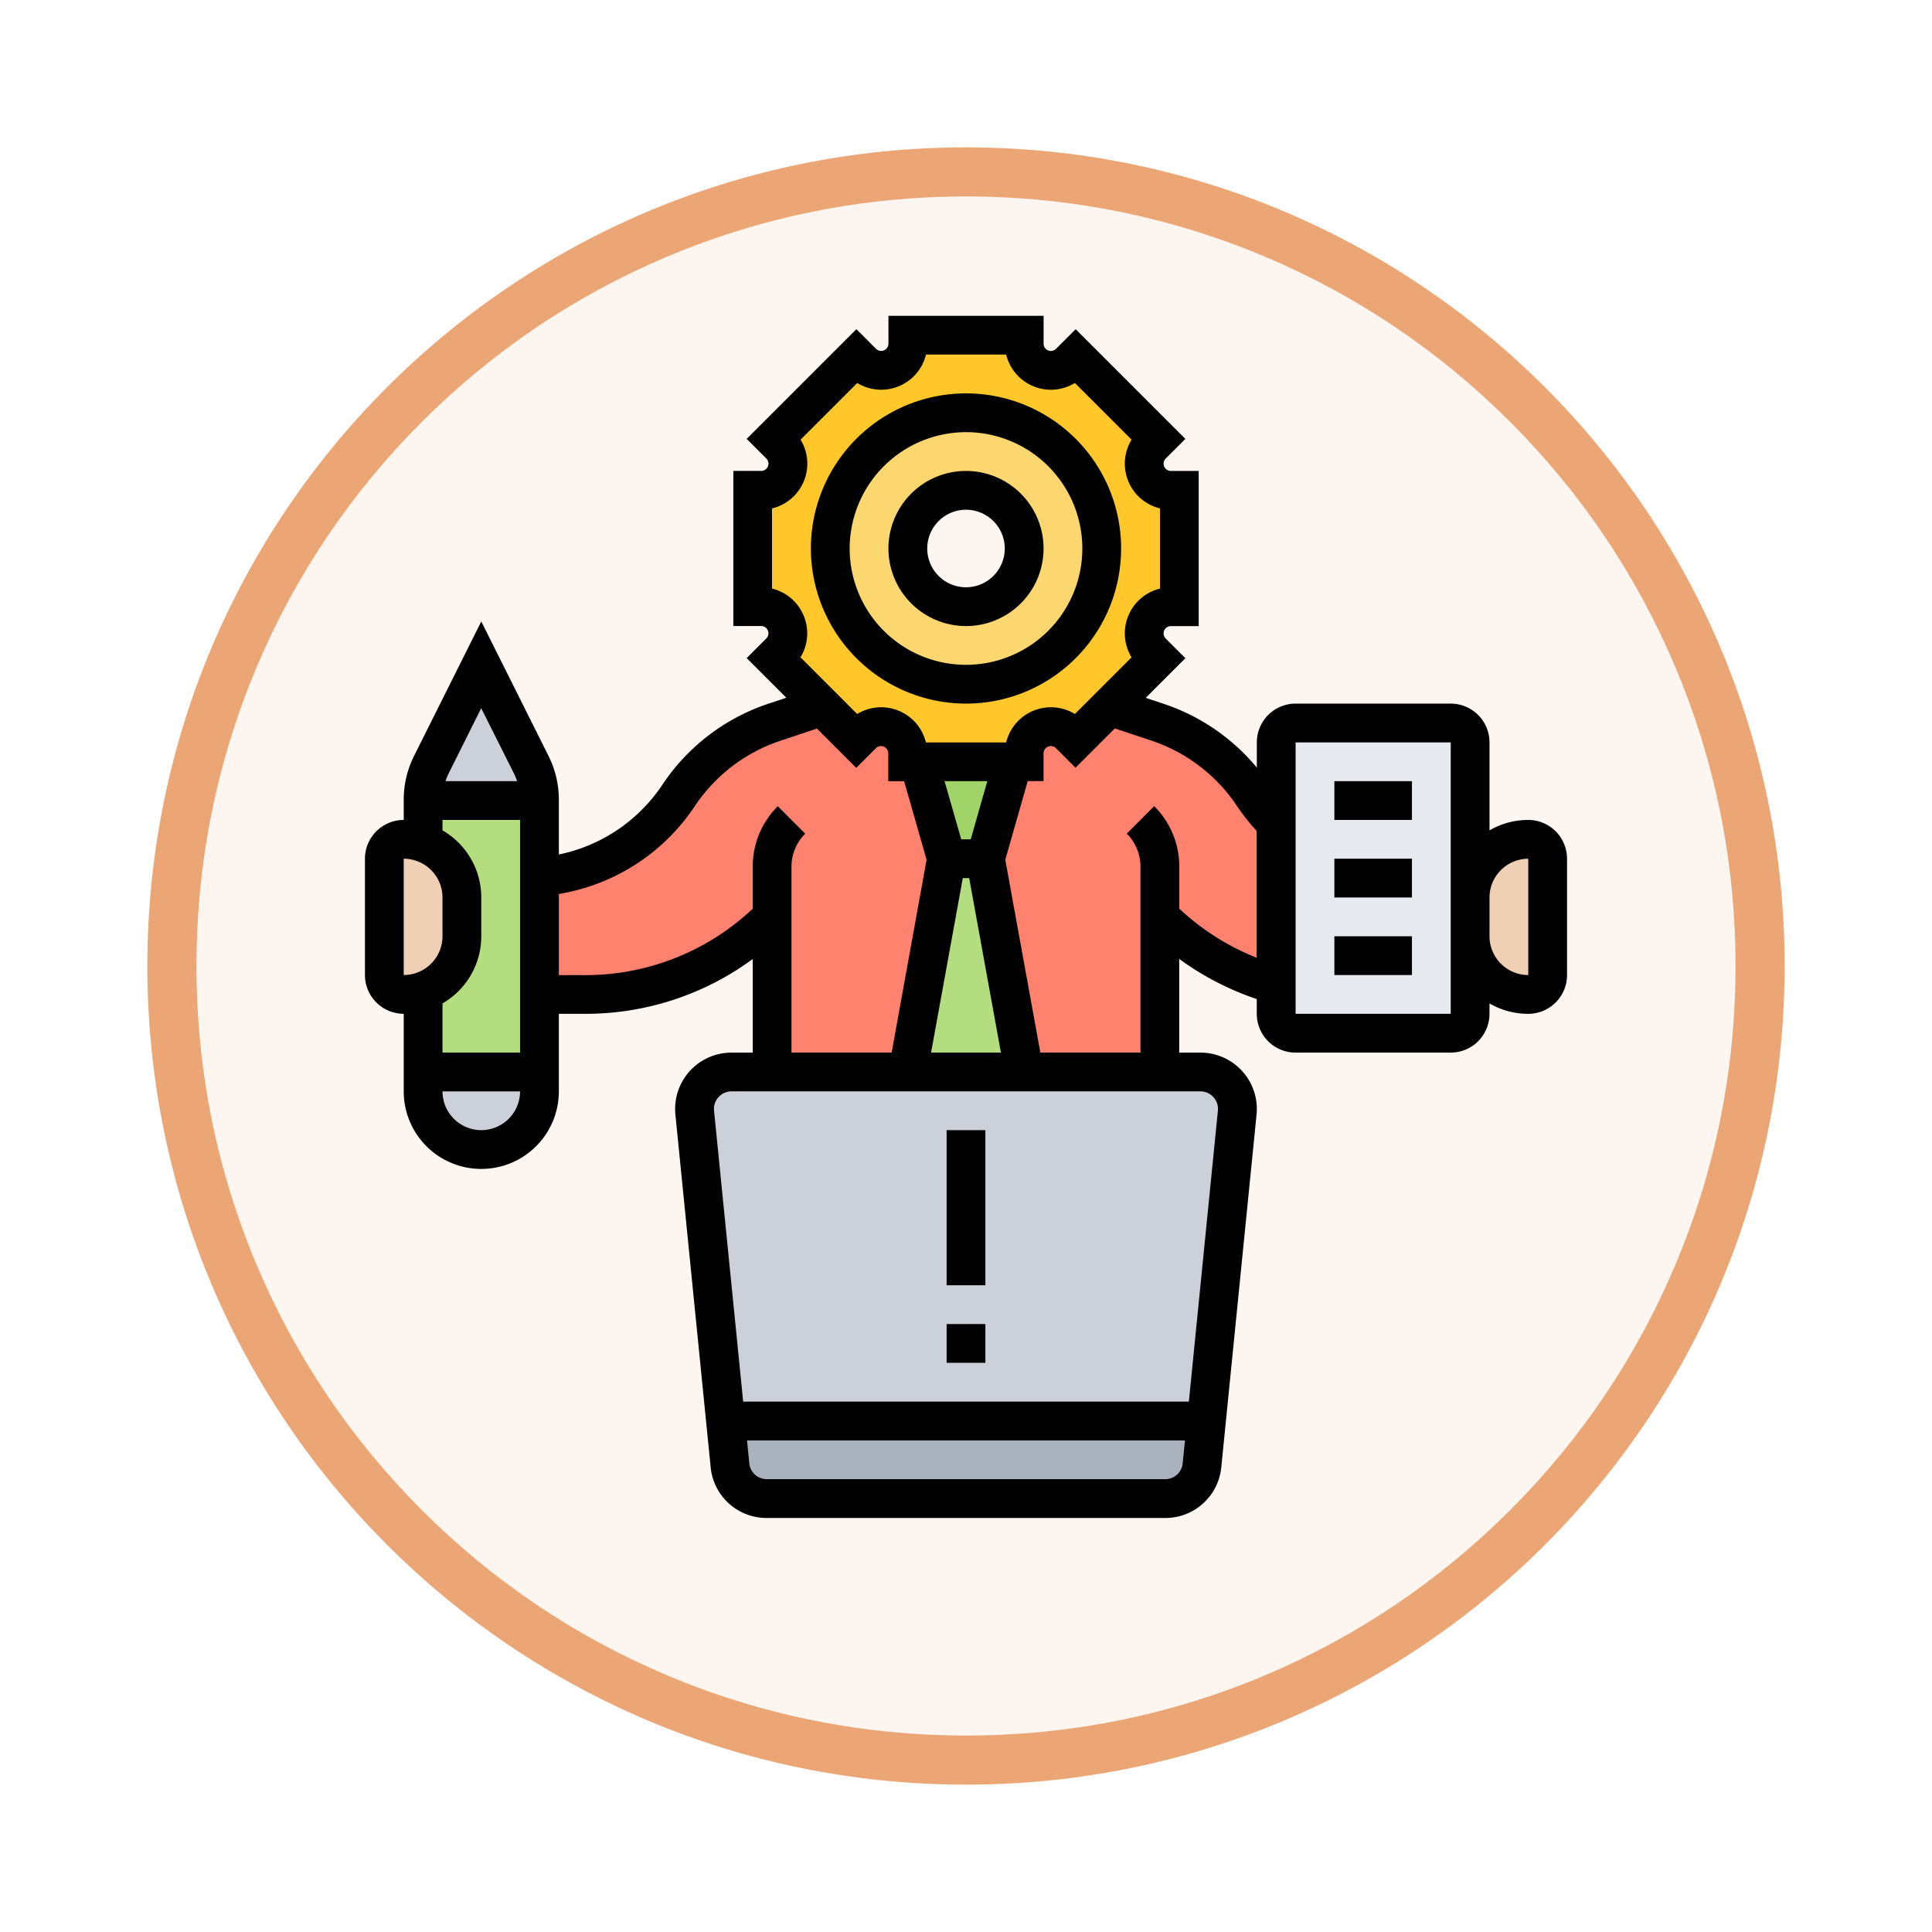 <svg xmlns="http://www.w3.org/2000/svg" xmlns:xlink="http://www.w3.org/1999/xlink" width="118" height="118" viewBox="0 0 118 118">
  <defs>
    <filter id="Trazado_982547" x="0" y="0" width="118" height="118" filterUnits="userSpaceOnUse">
      <feOffset dy="3" input="SourceAlpha"/>
      <feGaussianBlur stdDeviation="3" result="blur"/>
      <feFlood flood-opacity="0.161"/>
      <feComposite operator="in" in2="blur"/>
      <feComposite in="SourceGraphic"/>
    </filter>
  </defs>
  <g id="Grupo_1223974" data-name="Grupo 1223974" transform="translate(-898.5 -5763.097)">
    <g id="Grupo_1223783" data-name="Grupo 1223783" transform="translate(0 -3141.948)">
      <g id="Grupo_1223201" data-name="Grupo 1223201" transform="translate(907.5 8911.045)">
        <g id="Grupo_1211216" data-name="Grupo 1211216" transform="translate(0)">
          <g id="Grupo_1210737" data-name="Grupo 1210737">
            <g id="Grupo_1210537" data-name="Grupo 1210537">
              <g id="Grupo_1164202" data-name="Grupo 1164202">
                <g id="Grupo_1158168" data-name="Grupo 1158168">
                  <g id="Grupo_1152576" data-name="Grupo 1152576">
                    <g id="Grupo_1148633" data-name="Grupo 1148633">
                      <g id="Grupo_1148525" data-name="Grupo 1148525">
                        <g transform="matrix(1, 0, 0, 1, -9, -6)" filter="url(#Trazado_982547)">
                          <g id="Trazado_982547-2" data-name="Trazado 982547" transform="translate(9 6)" fill="#fcf5f0">
                            <path d="M 50 98.5 C 43.452 98.5 37.1 97.218 31.122 94.689 C 25.347 92.247 20.16 88.749 15.705 84.295 C 11.251 79.84 7.753 74.653 5.311 68.878 C 2.782 62.9 1.5 56.548 1.5 50 C 1.5 43.452 2.782 37.1 5.311 31.122 C 7.753 25.347 11.251 20.16 15.705 15.705 C 20.16 11.251 25.347 7.753 31.122 5.311 C 37.1 2.782 43.452 1.5 50 1.5 C 56.548 1.5 62.9 2.782 68.878 5.311 C 74.653 7.753 79.84 11.251 84.295 15.705 C 88.749 20.16 92.247 25.347 94.689 31.122 C 97.218 37.1 98.5 43.452 98.5 50 C 98.5 56.548 97.218 62.9 94.689 68.878 C 92.247 74.653 88.749 79.84 84.295 84.295 C 79.84 88.749 74.653 92.247 68.878 94.689 C 62.9 97.218 56.548 98.5 50 98.5 Z" stroke="none"/>
                            <path d="M 50 3 C 43.654 3 37.499 4.242 31.706 6.692 C 26.11 9.059 21.083 12.449 16.766 16.766 C 12.449 21.083 9.059 26.11 6.692 31.706 C 4.242 37.499 3 43.654 3 50 C 3 56.346 4.242 62.501 6.692 68.294 C 9.059 73.89 12.449 78.917 16.766 83.234 C 21.083 87.551 26.11 90.941 31.706 93.308 C 37.499 95.758 43.654 97 50 97 C 56.346 97 62.501 95.758 68.294 93.308 C 73.89 90.941 78.917 87.551 83.234 83.234 C 87.551 78.917 90.941 73.89 93.308 68.294 C 95.758 62.501 97 56.346 97 50 C 97 43.654 95.758 37.499 93.308 31.706 C 90.941 26.11 87.551 21.083 83.234 16.766 C 78.917 12.449 73.89 9.059 68.294 6.692 C 62.501 4.242 56.346 3 50 3 M 50 -7.62939453125e-06 C 77.614 -7.62939453125e-06 100 22.386 100 50 C 100 77.614 77.614 100 50 100 C 22.386 100 -7.62939453125e-06 77.614 -7.62939453125e-06 50 C -7.62939453125e-06 22.386 22.386 -7.62939453125e-06 50 -7.62939453125e-06 Z" stroke="none" fill="#eca675"/>
                          </g>
                        </g>
                      </g>
                    </g>
                  </g>
                </g>
              </g>
            </g>
          </g>
        </g>
      </g>
    </g>
    <g id="problem-solving_5866082_1_" data-name="problem-solving_5866082 (1)" transform="translate(920.79 5782.387)">
      <g id="Grupo_1223972" data-name="Grupo 1223972" transform="translate(1.184 1.184)">
        <g id="Grupo_1223958" data-name="Grupo 1223958" transform="translate(31.973 31.973)">
          <path id="Trazado_1179266" data-name="Trazado 1179266" d="M228.737,224l2.368,13.026H224L226.368,224Z" transform="translate(-224 -224)" fill="#b4dd7f"/>
        </g>
        <g id="Grupo_1223959" data-name="Grupo 1223959" transform="translate(32.65 26.052)">
          <path id="Trazado_1179267" data-name="Trazado 1179267" d="M234.322,184l-1.692,5.921h-2.368L228.57,184Z" transform="translate(-228.57 -184)" fill="#a0d468"/>
        </g>
        <g id="Grupo_1223960" data-name="Grupo 1223960" transform="translate(36.71 22.664)">
          <path id="Trazado_1179268" data-name="Trazado 1179268" d="M266.658,173.972v9.474h-8.289L256,170.419l1.692-5.921h.677v-.518a1.628,1.628,0,0,1,2.78-1.152l.366.367,2.086-2.086,2.941.981a11.254,11.254,0,0,1,5.816,4.442,11.242,11.242,0,0,0,1.406,1.716v9.869A16.169,16.169,0,0,1,266.658,173.972Z" transform="translate(-256 -161.11)" fill="#ff826e"/>
        </g>
        <g id="Grupo_1223961" data-name="Grupo 1223961" transform="translate(9.474 22.664)">
          <path id="Trazado_1179269" data-name="Trazado 1179269" d="M86.21,173.972a16.172,16.172,0,0,1-11.435,4.737H72V171.6l1.341-.268a11.271,11.271,0,0,0,7.17-4.8,11.254,11.254,0,0,1,5.816-4.442l2.941-.981,2.086,2.086.366-.367a1.629,1.629,0,0,1,2.78,1.152v.518h.676l1.692,5.921L94.5,183.445H86.21Z" transform="translate(-72 -161.11)" fill="#ff826e"/>
        </g>
        <g id="Grupo_1223962" data-name="Grupo 1223962" transform="translate(22.5)">
          <path id="Trazado_1179270" data-name="Trazado 1179270" d="M186.052,17.474v7.105h-.518a1.629,1.629,0,0,0-1.152,2.78l.367.366-2.94,2.94-2.086,2.086-.366-.367a1.629,1.629,0,0,0-2.78,1.152v.518h-7.105v-.518a1.629,1.629,0,0,0-2.78-1.152l-.366.367-2.086-2.086-2.94-2.94.367-.366a1.629,1.629,0,0,0-1.152-2.78H160V17.474h.518a1.629,1.629,0,0,0,1.152-2.78l-.367-.366L166.328,9.3l.366.367a1.629,1.629,0,0,0,2.78-1.152V8h7.105v.518a1.629,1.629,0,0,0,2.78,1.152l.366-.367,5.025,5.025-.367.366a1.629,1.629,0,0,0,1.152,2.78Zm-4.737,3.553a8.289,8.289,0,1,0-8.289,8.289A8.289,8.289,0,0,0,181.316,21.026Z" transform="translate(-160 -8)" fill="#ffc729"/>
        </g>
        <g id="Grupo_1223963" data-name="Grupo 1223963" transform="translate(27.236 4.737)">
          <path id="Trazado_1179271" data-name="Trazado 1179271" d="M200.289,40A8.289,8.289,0,1,1,192,48.289,8.289,8.289,0,0,1,200.289,40Zm3.553,8.289a3.553,3.553,0,1,0-3.553,3.553A3.554,3.554,0,0,0,203.842,48.289Z" transform="translate(-192 -40)" fill="#fcd770"/>
        </g>
        <g id="Grupo_1223964" data-name="Grupo 1223964" transform="translate(20.842 66.315)">
          <path id="Trazado_1179272" data-name="Trazado 1179272" d="M178.168,456l-.271,2.706a2.255,2.255,0,0,1-2.244,2.031H151.315a2.255,2.255,0,0,1-2.244-2.031L148.8,456Z" transform="translate(-148.8 -456)" fill="#aab2bd"/>
        </g>
        <g id="Grupo_1223965" data-name="Grupo 1223965" transform="translate(18.947 44.999)">
          <path id="Trazado_1179273" data-name="Trazado 1179273" d="M169.157,314.256c0,.075,0,.15-.012.225l-1.883,18.835H137.895l-1.883-18.835c-.007-.076-.012-.15-.012-.225A2.254,2.254,0,0,1,138.256,312H166.9A2.255,2.255,0,0,1,169.157,314.256Z" transform="translate(-136 -312)" fill="#ccd1d9"/>
        </g>
        <g id="Grupo_1223966" data-name="Grupo 1223966" transform="translate(2.368 44.999)">
          <path id="Trazado_1179274" data-name="Trazado 1179274" d="M31.105,312v1.184a3.553,3.553,0,0,1-7.105,0V312Z" transform="translate(-24 -312)" fill="#ccd1d9"/>
        </g>
        <g id="Grupo_1223967" data-name="Grupo 1223967" transform="translate(2.368 20.131)">
          <path id="Trazado_1179275" data-name="Trazado 1179275" d="M31.105,152.223v.067H24v-.067a4.747,4.747,0,0,1,.5-2.118l3.052-6.1,3.052,6.1A4.747,4.747,0,0,1,31.105,152.223Z" transform="translate(-24 -144)" fill="#ccd1d9"/>
        </g>
        <g id="Grupo_1223968" data-name="Grupo 1223968" transform="translate(2.368 28.421)">
          <path id="Trazado_1179276" data-name="Trazado 1179276" d="M31.105,211.842v4.737H24v-4.94a3.556,3.556,0,0,0,2.368-3.35v-2.368A3.556,3.556,0,0,0,24,202.571V200h7.105v11.842Z" transform="translate(-24 -200)" fill="#b4dd7f"/>
        </g>
        <g id="Grupo_1223969" data-name="Grupo 1223969" transform="translate(54.473 23.684)">
          <path id="Trazado_1179277" data-name="Trazado 1179277" d="M376,174.119v-4.935A1.184,1.184,0,0,1,377.184,168h9.474a1.184,1.184,0,0,1,1.184,1.184v16.579a1.184,1.184,0,0,1-1.184,1.184h-9.474A1.184,1.184,0,0,1,376,185.763V174.119Z" transform="translate(-376 -168)" fill="#e6e9ed"/>
        </g>
        <g id="Grupo_1223970" data-name="Grupo 1223970" transform="translate(66.315 30.789)">
          <path id="Trazado_1179278" data-name="Trazado 1179278" d="M460.737,217.184v7.105a1.184,1.184,0,0,1-1.184,1.184A3.554,3.554,0,0,1,456,221.921v-2.368A3.553,3.553,0,0,1,459.553,216a1.183,1.183,0,0,1,1.184,1.184Z" transform="translate(-456 -216)" fill="#f0d0b4"/>
        </g>
        <g id="Grupo_1223971" data-name="Grupo 1223971" transform="translate(0 30.789)">
          <path id="Trazado_1179279" data-name="Trazado 1179279" d="M12.737,219.553v2.368a3.551,3.551,0,0,1-3.553,3.553A1.184,1.184,0,0,1,8,224.289v-7.105A1.183,1.183,0,0,1,9.184,216a3.551,3.551,0,0,1,3.553,3.553Z" transform="translate(-8 -216)" fill="#f0d0b4"/>
        </g>
      </g>
      <g id="Grupo_1223973" data-name="Grupo 1223973" transform="translate(0 0)">
        <path id="Trazado_1179280" data-name="Trazado 1179280" d="M240,336h2.368v9.474H240Z" transform="translate(-204.474 -286.264)"/>
        <path id="Trazado_1179281" data-name="Trazado 1179281" d="M240,416h2.368v2.368H240Z" transform="translate(-204.474 -354.422)"/>
        <path id="Trazado_1179282" data-name="Trazado 1179282" d="M220.737,73.474A4.737,4.737,0,1,0,216,68.737,4.742,4.742,0,0,0,220.737,73.474Zm0-7.105a2.368,2.368,0,1,1-2.368,2.368A2.371,2.371,0,0,1,220.737,66.368Z" transform="translate(-184.027 -54.526)"/>
        <path id="Trazado_1179283" data-name="Trazado 1179283" d="M193.474,50.947A9.474,9.474,0,1,0,184,41.474,9.484,9.484,0,0,0,193.474,50.947Zm0-16.579a7.105,7.105,0,1,1-7.105,7.105A7.113,7.113,0,0,1,193.474,34.368Z" transform="translate(-156.764 -27.263)"/>
        <path id="Trazado_1179284" data-name="Trazado 1179284" d="M400,192h4.737v2.368H400Z" transform="translate(-340.79 -163.579)"/>
        <path id="Trazado_1179285" data-name="Trazado 1179285" d="M400,224h4.737v2.368H400Z" transform="translate(-340.79 -190.843)"/>
        <path id="Trazado_1179286" data-name="Trazado 1179286" d="M400,256h4.737v2.368H400Z" transform="translate(-340.79 -218.106)"/>
        <path id="Trazado_1179287" data-name="Trazado 1179287" d="M71.052,30.789a4.706,4.706,0,0,0-2.368.637V26.052a2.371,2.371,0,0,0-2.368-2.368H56.841a2.371,2.371,0,0,0-2.368,2.368v1.542a12.527,12.527,0,0,0-5.664-3.888l-1.123-.374,2.422-2.422-1.2-1.2a.444.444,0,0,1,.314-.758h1.7V9.474h-1.7a.444.444,0,0,1-.314-.758l1.2-1.2-6.7-6.7-1.2,1.2a.444.444,0,0,1-.758-.314V0H31.973V1.7a.444.444,0,0,1-.758.314l-1.2-1.2-6.7,6.7,1.2,1.2a.444.444,0,0,1-.314.758H22.5v9.474h1.7a.444.444,0,0,1,.314.758l-1.2,1.2,2.422,2.422-1.123.374a12.52,12.52,0,0,0-6.427,4.909A10.022,10.022,0,0,1,11.842,32.9V29.539a5.951,5.951,0,0,0-.625-2.648L7.105,18.667,2.993,26.891a5.951,5.951,0,0,0-.625,2.648v1.25A2.371,2.371,0,0,0,0,33.157v7.105a2.371,2.371,0,0,0,2.368,2.368v4.737a4.737,4.737,0,0,0,9.474,0V42.631h1.591a17.227,17.227,0,0,0,10.251-3.347V45h-1.3a3.444,3.444,0,0,0-3.44,3.44c0,.114.006.229.017.342l2.154,21.541a3.429,3.429,0,0,0,3.423,3.1H48.879a3.429,3.429,0,0,0,3.423-3.1l2.154-21.541c.011-.114.017-.229.017-.342A3.444,3.444,0,0,0,51.033,45h-1.3V39.277a17.407,17.407,0,0,0,4.737,2.452v.9A2.371,2.371,0,0,0,56.841,45h9.474a2.371,2.371,0,0,0,2.368-2.368v-.637a4.706,4.706,0,0,0,2.368.637,2.371,2.371,0,0,0,2.368-2.368V33.157a2.371,2.371,0,0,0-2.368-2.368ZM24.868,11.763a2.814,2.814,0,0,0,1.738-4.2l3.461-3.461a2.814,2.814,0,0,0,4.2-1.738h4.895a2.814,2.814,0,0,0,4.2,1.738l3.461,3.461a2.814,2.814,0,0,0,1.738,4.2v4.895a2.814,2.814,0,0,0-1.738,4.2l-3.461,3.461a2.815,2.815,0,0,0-4.2,1.738H34.262a2.815,2.815,0,0,0-4.2-1.738l-3.461-3.461a2.814,2.814,0,0,0-1.738-4.2V11.763ZM36.514,34.342h.392L38.844,45H34.576ZM37,31.973h-.582L35.4,28.421h2.612Zm-29.9-8.01L9.1,27.95a3.527,3.527,0,0,1,.193.471H4.919a3.515,3.515,0,0,1,.193-.471ZM2.368,33.157a2.371,2.371,0,0,1,2.368,2.368v2.368a2.371,2.371,0,0,1-2.368,2.368Zm4.737,4.737V35.526a4.739,4.739,0,0,0-2.368-4.1v-.637H9.474V45H4.737V41.994A4.739,4.739,0,0,0,7.105,37.894Zm0,11.842a2.371,2.371,0,0,1-2.368-2.368H9.474A2.371,2.371,0,0,1,7.105,49.736Zm18.11-19.784a5.193,5.193,0,0,0-1.531,3.7v2.56a14.883,14.883,0,0,1-10.251,4.055H11.842v-4.95l.389-.078a12.379,12.379,0,0,0,7.924-5.306,10.138,10.138,0,0,1,5.205-3.976l2.246-.749,2.4,2.4,1.2-1.2a.444.444,0,0,1,.758.314v1.7h.968l1.371,4.8L32.169,45H26.052V33.648a2.84,2.84,0,0,1,.837-2.021Zm23.664,41.1H24.541a1.068,1.068,0,0,1-1.066-.965l-.14-1.4H50.085l-.14,1.4A1.068,1.068,0,0,1,48.879,71.052ZM52.1,48.439c0,.035,0,.071-.005.107L50.322,66.315H23.1L21.321,48.546c0-.036-.005-.071-.005-.107a1.073,1.073,0,0,1,1.072-1.072H51.033A1.073,1.073,0,0,1,52.1,48.439ZM49.736,36.208V33.648a5.193,5.193,0,0,0-1.531-3.7L46.53,31.626a2.84,2.84,0,0,1,.837,2.021V45H41.251L39.109,33.217l1.37-4.8h.968v-1.7A.444.444,0,0,1,42.2,26.4l1.2,1.2,2.4-2.4,2.247.749a10.14,10.14,0,0,1,5.205,3.976,12.478,12.478,0,0,0,1.208,1.532v7.749A15.021,15.021,0,0,1,49.736,36.208Zm16.579,6.423H56.841V26.052h9.474v9.44c0,.011,0,.023,0,.034v2.368c0,.014,0,.029,0,.043v4.694Zm4.737-2.368a2.371,2.371,0,0,1-2.368-2.368V35.526a2.371,2.371,0,0,1,2.368-2.368v7.105Z" transform="translate(0 0)"/>
      </g>
    </g>
  </g>
</svg>
